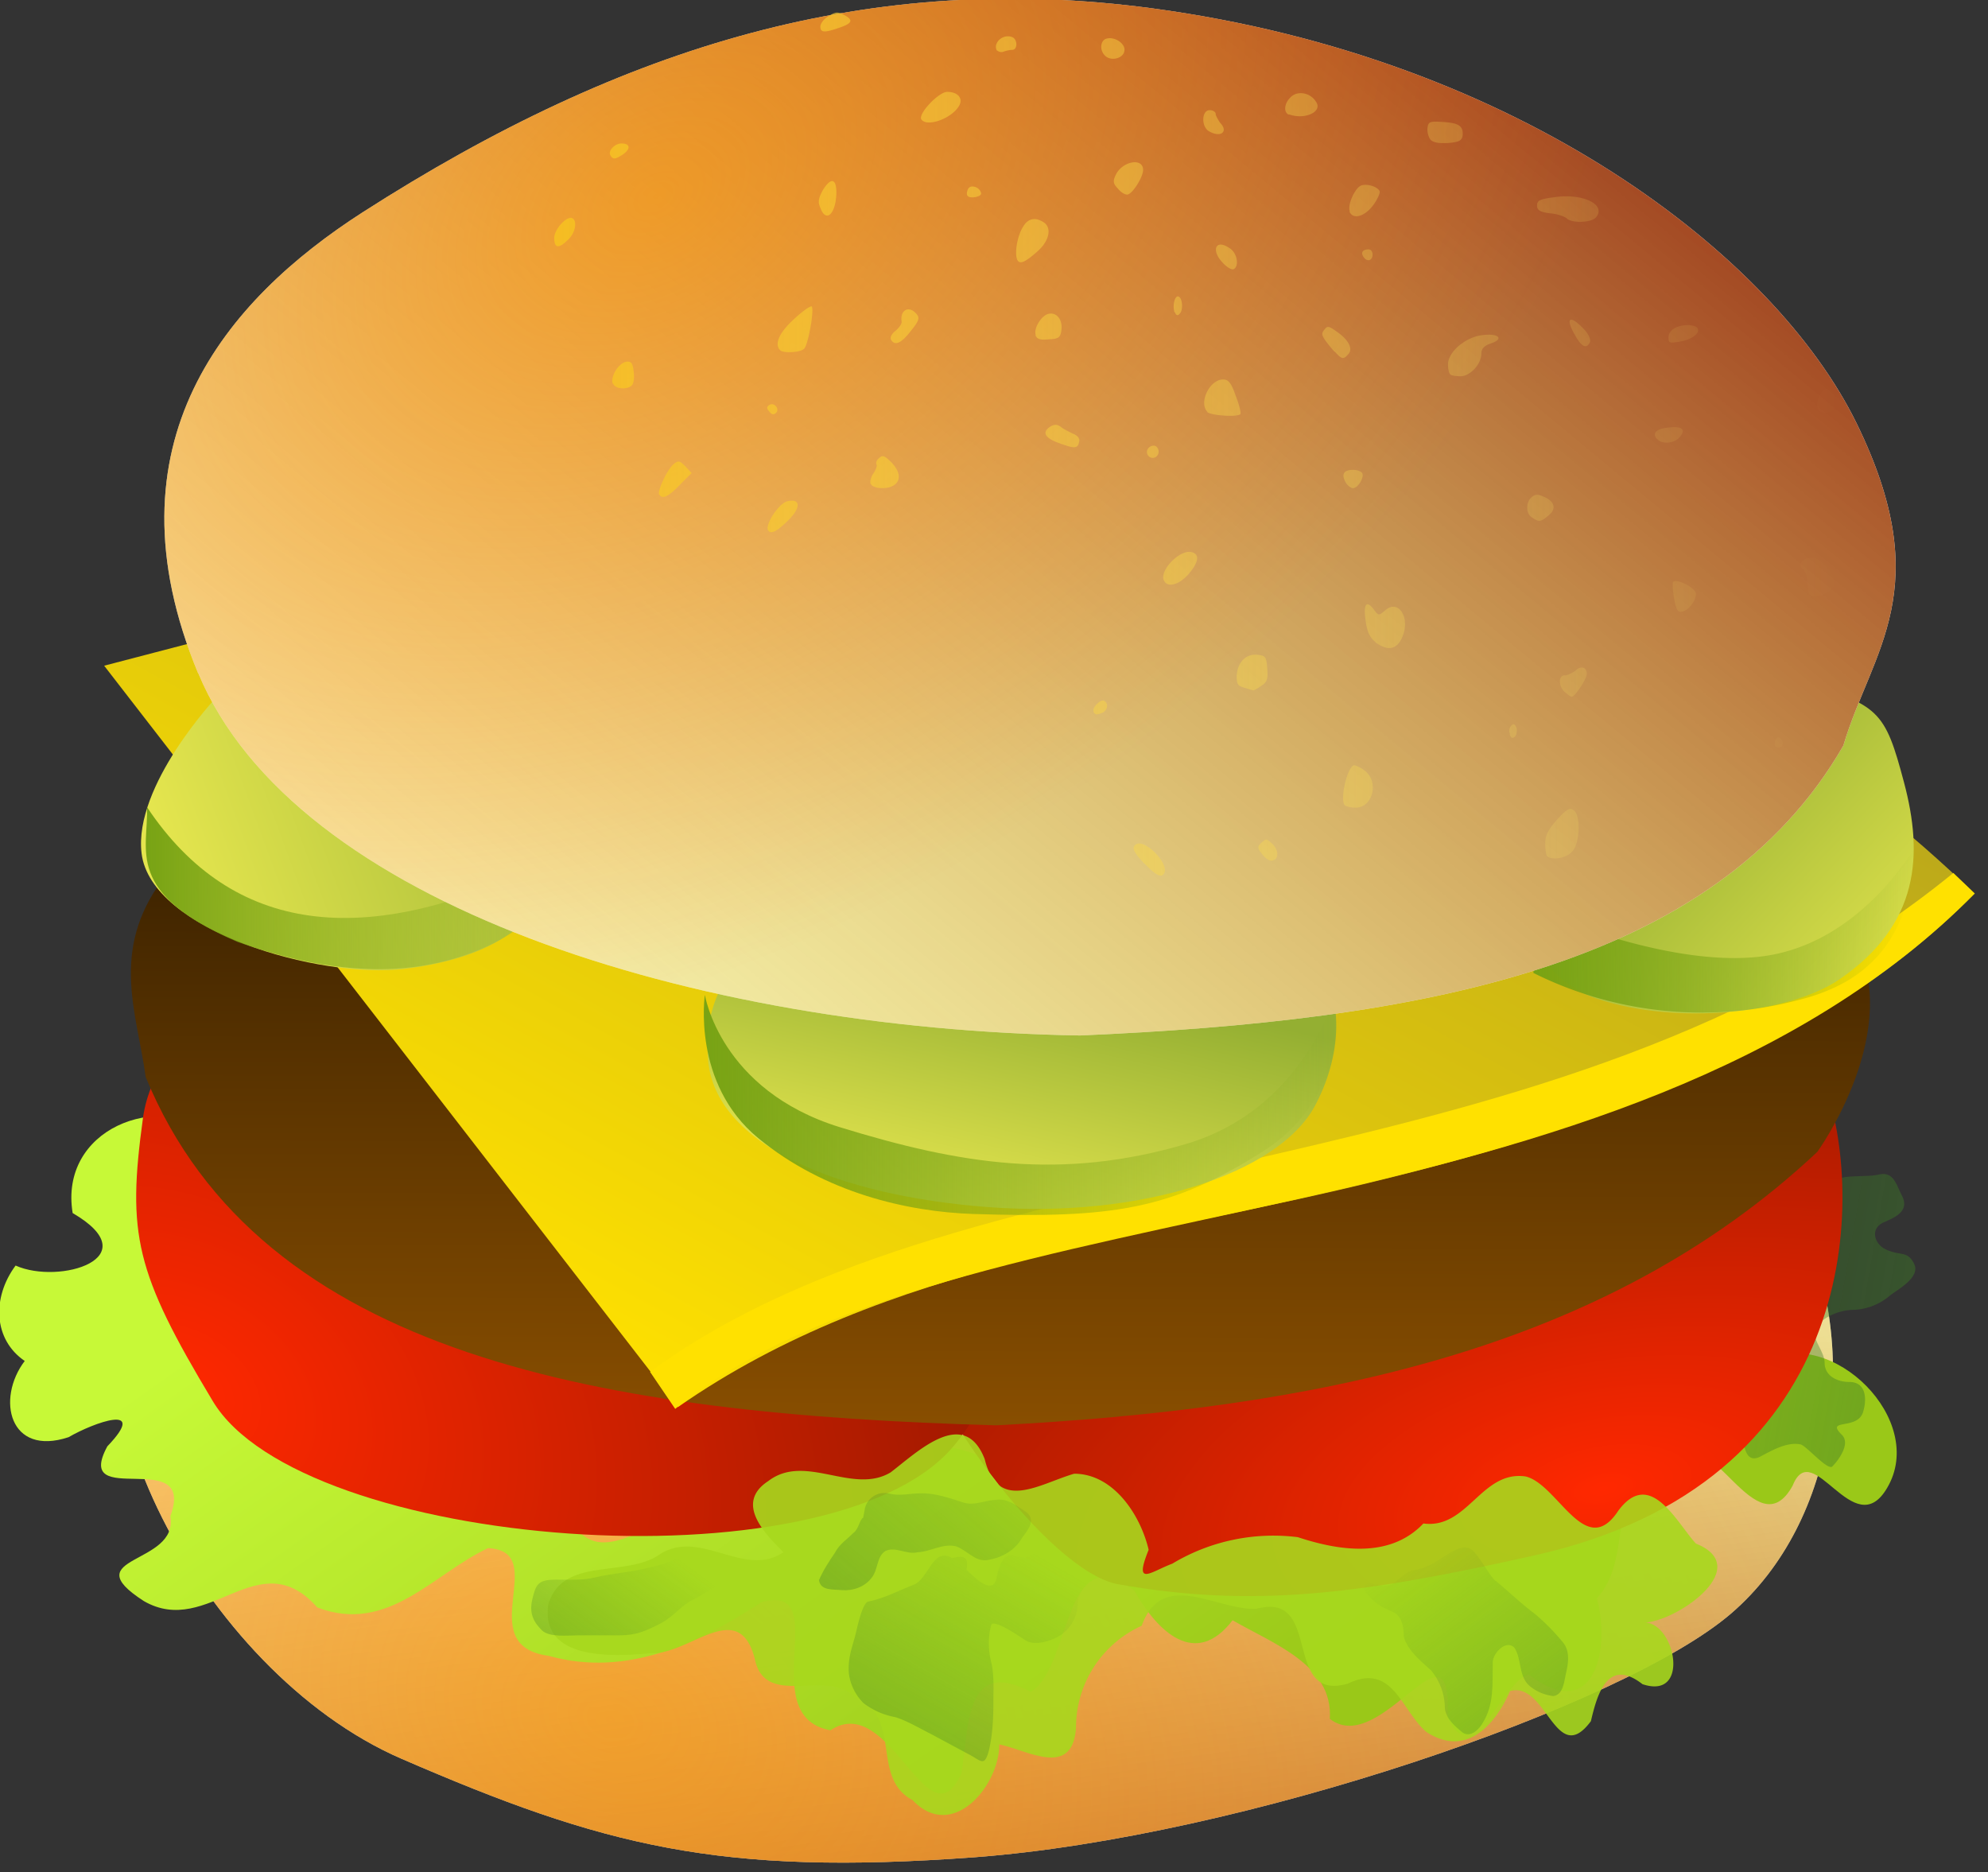 <?xml version="1.0" encoding="UTF-8"?><svg viewBox="0 0 193.8 182.5" xmlns="http://www.w3.org/2000/svg" xmlns:xlink="http://www.w3.org/1999/xlink"><rect x="0" y="0" width="193.8" height="182.5" fill="#333333" stroke="none"/><defs><linearGradient id="e"><stop stop-color="#ff8d00" stop-opacity=".6" offset="0"/><stop stop-color="#ff5f00" stop-opacity="0" offset="1"/></linearGradient><linearGradient id="b"><stop stop-color="#3d7b26" stop-opacity=".5" offset="0"/><stop stop-color="#3d7b26" stop-opacity="0" offset="1"/></linearGradient><linearGradient id="d"><stop stop-color="#78a314" offset="0"/><stop stop-color="#78a314" stop-opacity="0" offset="1"/></linearGradient><linearGradient id="c"><stop stop-color="#e4e54e" offset="0"/><stop stop-color="#94af32" offset="1"/></linearGradient><linearGradient id="f"><stop stop-color="#ff2800" offset="0"/><stop stop-color="#610f00" offset="1"/></linearGradient><linearGradient id="a"><stop stop-color="#9b380c" stop-opacity=".9" offset="0"/><stop stop-color="#e9e112" stop-opacity=".3" offset="1"/></linearGradient><linearGradient id="i" x1="253.9" x2="372.5" y1="565.1" y2="732.7" gradientUnits="userSpaceOnUse"><stop stop-color="#c7f937" offset="0"/><stop stop-color="#9ac818" offset="1"/></linearGradient><linearGradient id="m" x1="432.3" x2="433" y1="618.7" y2="385.1" gradientUnits="userSpaceOnUse"><stop stop-color="#8f5200" offset="0"/><stop offset="1"/></linearGradient><linearGradient id="n" x1="345.7" x2="493.1" y1="618.9" y2="347.1" gradientUnits="userSpaceOnUse"><stop stop-color="#ffe100" offset="0"/><stop stop-color="#aa9a21" offset="1"/></linearGradient><linearGradient id="A" x1="297.1" x2="578" gradientUnits="userSpaceOnUse"><stop stop-color="#f7c41f" stop-opacity=".8" offset="0"/><stop stop-color="#fff170" stop-opacity="0" offset="1"/></linearGradient><linearGradient id="g" x1="24.6" x2="-2.1" y1="631.1" y2="430" gradientUnits="userSpaceOnUse" xlink:href="#a"/><linearGradient id="j" x1="601.5" x2="475.2" y1="597.1" y2="575" gradientUnits="userSpaceOnUse" xlink:href="#b"/><linearGradient id="o" x1="387.1" x2="399.4" y1="532.4" y2="479.4" gradientUnits="userSpaceOnUse" xlink:href="#c"/><linearGradient id="p" x1="329.8" x2="469.2" gradientUnits="userSpaceOnUse" xlink:href="#d"/><linearGradient id="q" x1="213.5" x2="312.5" y1="457.2" y2="420.9" gradientUnits="userSpaceOnUse" xlink:href="#c"/><linearGradient id="r" x1="207.5" x2="294.1" gradientUnits="userSpaceOnUse" xlink:href="#d"/><linearGradient id="s" x1="590.7" x2="534.8" y1="489.6" y2="437" gradientUnits="userSpaceOnUse" xlink:href="#c"/><linearGradient id="t" x1="511.5" x2="595.6" gradientUnits="userSpaceOnUse" xlink:href="#d"/><linearGradient id="u" x1="300.3" x2="330.9" y1="683.5" y2="641.8" gradientUnits="userSpaceOnUse" xlink:href="#b"/><linearGradient id="v" x1="373.8" x2="411.7" y1="707.3" y2="641.1" gradientUnits="userSpaceOnUse" xlink:href="#b"/><linearGradient id="w" x1="529.5" x2="482.4" y1="697.9" y2="634.6" gradientUnits="userSpaceOnUse" xlink:href="#b"/><linearGradient id="x" x1="355" x2="413.9" y1="679.8" y2="611.2" gradientUnits="userSpaceOnUse" xlink:href="#b"/><linearGradient id="y" x1="552.2" x2="350" y1="353.2" y2="597.3" gradientUnits="userSpaceOnUse" xlink:href="#a"/><radialGradient id="h" cx="306.7" cy="743.2" r="188" gradientTransform="matrix(1.643 .575 -.425 1.215 -320.18 -533.85)" gradientUnits="userSpaceOnUse" xlink:href="#e"/><radialGradient id="k" cx="-149.9" cy="685.4" r="104.1" gradientTransform="matrix(3.087 -.561 .264 1.454 808.62 -459)" gradientUnits="userSpaceOnUse" xlink:href="#f"/><radialGradient id="l" cx="-415.7" cy="667.1" r="95.2" gradientTransform="matrix(3.038 1.481 -1.067 2.189 2189 -244.28)" gradientUnits="userSpaceOnUse" xlink:href="#f"/><radialGradient id="z" cx="552.1" cy="516.9" r="189.7" gradientTransform="matrix(1.071 -.705 .463 .703 -511.24 364.43)" gradientUnits="userSpaceOnUse" xlink:href="#e"/></defs><g transform="matrix(.445 0 0 .445 -78.135 -131.53)"><g transform="translate(441.41 126.82)" fill-rule="evenodd"><path d="M-234 443c-20.6 26.6 11.8 91.8 56.1 111s69.7 25.7 125.5 21.6c58.7-4.4 142.3-33.2 165.8-53.4s28.7-59 14.4-88c-20.4-41.3-206.3-58.6-275.4-41.7-66.2 16-66 23.7-86.5 50.4z" fill="#fff"/><path d="M-234 443c-20.6 26.6 11.8 91.8 56.1 111s69.7 25.7 125.5 21.6c58.7-4.4 142.3-33.2 165.8-53.4s28.7-59 14.4-88c-20.4-41.3-206.3-58.6-275.4-41.7-66.2 16-66 23.7-86.5 50.4z" fill="url(#g)"/><path d="M-234 443c-20.6 26.6 11.8 91.8 56.1 111s69.7 25.7 125.5 21.6c58.7-4.4 142.3-33.2 165.8-53.4s28.7-59 14.4-88c-20.4-41.3-206.3-58.6-275.4-41.7-66.2 16-66 23.7-86.5 50.4z" fill="url(#h)"/></g><path d="M223.5 544c-13.5-9.6-35-1-32 17.3 16.8 9.8-2.9 15.8-12.5 11.5-5.2 7-4.9 16.2 2 20.9-6.3 8.3-3.4 21 9.6 16.7 5.5-3.2 17.7-7.6 8.5 2-7.7 14.2 19.6-.3 13.8 15.3 1.9 10.8-21.3 8.6-5.8 18.6 14.2 8.2 25.1-13.2 38 1.4 15.5 5.9 25.4-7.4 37.4-13 14 .7-3.9 21.3 13.3 23.6 17.2 4.8 32.8-2.8 46.7-11.8 16-4.2-2 25 15 28.1 13.1-8.7 21.4 25.7 28.7 9.4 1.7-10.2.7-25.5 15.2-17.8 9-5.5 7-34.3 22.7-22.2 5 9 13.4 17.1 21.5 6.5 8.8 5.1 22.1 9.8 21.3 21.6 11.3 8.7 27-24.1 25.8-.3 5.6 12.2 12.2-8.3 17.8-9.4 14.3 11 18-5.5 14.9-16.7 9.2-10 0-28 18-30 6.7-9.5 17 19.7 24.9 5.3 4.4-11 13.4 13 20.7.5 8.8-14.9-12.1-35.4-26.8-27.9-9.6 1.9-1.1-23.1-13.4-11.5-11.7 15.8-27.5-17-38.4 3-9.8 16.2-29 20-44.3 28.8-11.5 3.3-31.2 22.2-39.7 8.3-7.4 3.2-14 9-20.3-1-12.2-3.4-24-15.3-36.2-4-14-1-33-10-44.4 3.3 5.4 4.4 14 10.7.7 9-9.8-2-19 10.8-26-1.4-9.3-2.5-19.7 4-23.3-8-10.2 2-17-1.7-22.1-10.1-9-2-16.7-2.4-18.4-13-17.8-4.3-11.8-29.7-21.7-41.2-13.1-13.5 7-3.5 8.8-11.9z" fill="url(#i)" fill-rule="evenodd"/><path d="M579 554.5c-2-1.7 5.4-1 8-1.6 3.5-.9 4 2.3 5.3 4.7 1.7 3.5-2 4.8-4.2 5.8-3 1.5-1.7 4.8.5 5.8 3.2 1.6 4.8.2 6.3 3.2s-3.7 5.7-5.2 6.9a13 13 0 01-8 3.2c-3.2 0-7.2 1.7-8.4 4.2-1 2 2 4.9 2 7.4 0 2.9 2.8 4.2 5.4 4.2 3.8 0 3.8 3.9 3.1 6.3-1 4.5-8.6 1.5-4.7 5.3 2 2-1 5.8-2.1 6.9-1 1-5.6-4.4-6.9-4.8-3-.7-6.5 1.4-9 2.7-3.7 1.8-3.7-4.2-3.7-6.4 0-2 3.3-2.7 5.3-4.7 1.9-1.9 3.1-6.2 4.2-8.5 1.5-2.8 3.2-4.4 3.2-7.9 0-2.2 1.6-6.3 2.1-8.4.7-3 .9-5.6 1.6-8.5.7-2.7 1-5.4 1.6-8 .9-3.5 1-4.4 3.7-7.9z" fill="url(#j)" fill-rule="evenodd"/><path d="M575.6 533.8c8.7 25.9 6.6 86.6-63.5 102.4-38.2 8.6-62 11.7-91.6 6.4-15-2.7-43.4-40.4-48.7-64.5-7-31.6 30.5-61.2 56.6-71.3 46.4-18.2 150 20.7 147.2 27z" fill="url(#k)" fill-rule="evenodd"/><path d="M350.1 504c-36-20.7-137.4-5.8-143.2 36.5-3.5 25.5-1.7 33.7 15.3 62 19.4 32.4 134.6 41.5 161.9 10.3 21.2-24.2 6.9-65 6.9-65s-8.6-25.1-40.9-43.7z" fill="url(#l)" fill-rule="evenodd"/><path d="M211 488.5c-11.3 15.5-5.4 29-3.5 43 25.2 61.4 100.6 73.9 186.3 76.3 68.8-3.6 132.9-15.8 179.9-59.9 0 0 19.7-27.2 7.6-47.6s-55.8-34-55.8-34-72.5-22.1-151-16.6S211 488.5 211 488.5z" fill="url(#m)" fill-rule="evenodd"/><path d="M422.8 382.8c61.8 36.2 127 52 185.3 108.5-32 33-81.4 50.7-129 62.5-53.6 13.4-109.1 18-155 50L198.4 441.4l224.4-58.6z" fill="url(#n)" fill-rule="evenodd"/><path d="M608.2 491.3l-4.7-4.5c-87 71-214.5 57-285.5 109.3l5.5 8.1c61.5-50.6 207-34.3 284.7-112.9z" fill="#ffe100" fill-rule="evenodd"/><g transform="translate(0,28)" fill-rule="evenodd"><path d="M397.1 457.3c-36.1 6.3-68.8 12.9-66.4 42.4 1.5 18.6 28.2 29.8 61.4 32.3s63.4-7.2 71.5-22.1c11-20.4 7.9-55.5-66.5-52.6z" fill="url(#o)"/><path d="M330 485.5s3.3 20.9 29.6 29 48.4 11.7 75.7 3.7 33.7-35.5 33.7-35.5 3.5 24.2-16.6 37-32.8 14.8-63.7 13.8c-14.3-.5-32.4-4.6-47-16.6S330 485.5 330 485.5z" fill="url(#p)"/></g><g transform="translate(0,28)" fill-rule="evenodd"><path d="M223 420.3s-18.2 19.3-16.4 34.2c2 16.9 38.9 27.6 57.6 25.3 22.6-2.8 29.3-11.9 37.3-23.4 19.2-27.4-14.3-60-78.4-36.1z" fill="url(#q)"/><path d="M207.8 444.4c18.7 28 47.9 31.2 86.3 12.5l-1 11.5c-15.4 11.4-35.3 16.2-65.5 5.5-24.8-10.7-19.5-20-19.8-29.5z" fill="url(#r)"/></g><g transform="translate(0,28)" fill-rule="evenodd"><path d="M525.6 486.4c17.4 5.8 42.2 3.2 53.1-4.4 17.4-12 18.2-27.2 14-43s-5.4-17.2-23.5-22.2c-50.7-13.9-79 58-43.6 69.6z" fill="url(#s)"/><path d="M512.4 467s30.1 13.5 51 9.8 32.2-24.5 32.2-24.5c-1.4 13.8-4.6 29-25.9 34.3a82.7 82.7 0 01-58.2-5.9l1-13.7z" fill="url(#t)"/></g><path d="M427.2 635c-1.8-7.6-7.7-16.6-16.3-16.6-7.6 2.2-16.7 8.6-19.6-3.2-4.5-11.6-14.7-1.6-20.6 2.9-8.3 5-18.7-4.3-26.8 1.9-7.7 5-.2 12 3.3 15.6-8.5 5.8-18.1-5.2-27 .4-7.4 5.3-21.3.4-24.5 11-1.8 12.4 14.3 11.5 22.6 10.7 8.3.4 19-12.3 22.6 1.1 2.2 11.4 16.2 1.9 22.1 8.8 10.4 4 3.2 17.4 12.5 22.3 8.7 9.2 19-3.1 19-12.2 6.1 1.2 16 7.5 16.8-3.6a24.5 24.5 0 0114.4-22.4c4.5-12.6 16.5-3.3 25.1-3.7 14.7-4 5.5 20.5 20 16.4 10-4.8 11.7 5.9 17.3 10.6 8.7 5.6 15-1.5 18.3-9 8-2.2 10 17 17.7 6.6 1.4-6 3.7-14 11.3-8.1 10.4 3.5 7.3-13 .7-13.5 7.4-.6 23.7-12.2 11-17.3-4.3-4.7-10-16.6-17-7.2-7.2 11-13.2-5.8-20.3-7.5-9.7-1.4-12.7 11.6-22.4 10.3-7.3 7.7-18.4 6-27.5 3a43 43 0 00-27.5 5.8c-4.8 1.8-8.5 5.2-5.2-3z" fill="#a8d81d" fill-opacity=".9" fill-rule="evenodd"/><path d="M341.4 631c-.8.5-6.9.1-9-1-2.8-1.4-3.8 2.7-5.8 4.8-2.9 2.8-5.3 3.3-9 4.2-3.8 1-7.8 1.2-11.6 2.1-2.6.7-5.8.5-8.5.5-4.1 0-4.5 1-5.3 4.3-.8 3.3.5 5.2 2.1 6.8 1.6 1.6 5.7 1.1 8 1.1h9c3.8 0 5.8-1 9-2.6 3-1.6 4.5-4 7.3-5.3 2.5-1.3 4.8-3 7.4-4.3 1.6-.8 3.1-4 3.7-5.2 1-2 2-2.2 2.7-5.3z" fill="url(#u)" fill-rule="evenodd"/><path d="M387.4 639.5c-.3-.3 1.3-4-3.2-2.6-4.2-2.6-5.2 4.5-8.4 5.8-3.6 1.4-6.5 3-10 3.7-1.3.2-2.5 6-2.7 6.8-.7 2.9-1.6 4.8-1.6 8 0 2.8 1.4 5.6 3.2 7.4a16 16 0 006.9 3.1c2.5.7 5.5 2.5 7.9 3.7l8 4.3c3 1.5 3.7 3.1 4.7-.6.8-3.3 1-6.9 1-10.5 0-3.1.2-6.3-.5-9-.6-2.6-.7-5.2 0-8 .4-1.7 7 3 7.4 3.2 1.9 1.4 5.3.3 6.9-.5 3-1.5 4.7-4.7 4.7-7.4 0-2.4 2.1-4.2 3.2-6.3 1.8-3.6 4 2.9 6.3-1.6 2.1-4.2 2.5-5.3-2-5.3-2.9 0-6-3.5-8.5-4.8-5.3-2.6-2-.1-5.8 3.7-3.1 3-2.6 5-7.4 3.7-2.5-.6-3.3 3.5-3.7 5.3-1 3.8-6-1.8-6.4-2.1z" fill="url(#v)" fill-rule="evenodd"/><path d="M498.3 635.3c-1.9-1.8-4.5.1-6.3 1.2-2 1.4-4.2 2.6-6.6 3-2.7.4-4 3.7-6.7 3.5-1.4-.2-5.4-1.5-4 1.2 1.3 2 3.4 3.4 5.6 4.3 2.4.8 2.8 3.4 2.8 5.6.9 3.1 3.7 5.3 6 7.4a13 13 0 013 8.2c.2 2.3 2.2 4 3.9 5.4 1.8 1.2 3.7-.8 4.5-2.3 2.4-3.9 2-8.5 2.1-12.8-.2-2.2 3-5.5 4.8-3.4 1.6 2.6.8 6.3 3.4 8.4a10 10 0 005 2.1c2.2-.2 2.4-3 2.8-4.8.5-2.2 1-4.8-.5-6.8a47 47 0 00-6.4-6.5c-3.1-2.3-5.8-5-8.8-7.4-1.7-2-2.8-4.4-4.6-6.3z" fill="url(#w)" fill-rule="evenodd"/><path d="M364.7 628c-.8.4-1 2.6-2.2 3.4-1.4 1.4-3.1 2.5-4 4.3-1.3 1.9-2.6 3.9-3.5 6 .3 2.4 3.2 2 5 2.2 2.4.2 5.1-.7 6.6-2.8 1.4-1.8 1-4.6 3-5.8 2.3-1 4.6.9 7 .3 2.8-.1 5.5-2 8.4-1.3 2.4.8 4.2 3.5 7 3 3-.5 6-2.1 7.5-4.9 1.3-1.7 3.3-4.1.6-5.8-1.8-1.2-3.8-2.8-6.2-2.5-2.5.1-4.9 1.4-7.3.6-3.1-1-6.2-2.1-9.4-2-2.3 0-4.4.6-6.6.1-2.3-.7-4.8.6-5.5 3l-.4 2.1z" fill="url(#x)" fill-rule="evenodd"/><path d="M219 443c21 50.6 108.4 78 193.2 79.4 73.7-3.2 139.1-14.6 167.2-63.5 6.2-20.9 20.7-34.2 2.9-70.6s-73.4-80-154.3-90.9c-61.3-8.2-115.3 7.7-173 44.7-29.7 19.1-57 50.4-36 101z" fill="#fff" fill-rule="evenodd"/><path d="M219 443c21 50.6 108.4 78 193.2 79.4 73.7-3.2 139.1-14.6 167.2-63.5 6.2-20.9 20.7-34.2 2.9-70.6s-73.4-80-154.3-90.9c-61.3-8.2-115.3 7.7-173 44.7-29.7 19.1-57 50.4-36 101z" fill="url(#y)" fill-rule="evenodd"/><path d="M219 443c21 50.6 108.4 78 193.2 79.4 73.7-3.2 139.1-14.6 167.2-63.5 6.2-20.9 20.7-34.2 2.9-70.6s-73.4-80-154.3-90.9c-61.3-8.2-115.3 7.7-173 44.7-29.7 19.1-57 50.4-36 101z" fill="url(#z)" fill-rule="evenodd"/><path d="M564.4 458.2c.2-1.5 1.4-1.4 1.7 0 .1.7-.2 1.1-.9 1.1s-1-.4-.8-1.1zm-58-1.8c-.3-.6-.2-1.4.2-1.8.5-.6.8-.5 1.2.4.2.6 0 1.5-.3 1.9-.6.5-.9.4-1.2-.5zm-91.2-5c-.5-.7 1.5-2.8 2.3-2.3 1 .6.7 2.1-.4 2.6-1.4.5-1.5.5-2-.2zm103.1-4.3c-1.4-1.4-1.3-3.6.1-3.6.6 0 1.6-.5 2.3-1 1.2-1.2 2.5-.8 2.5.7 0 1.1-2.6 5-3.3 5-.3 0-1-.6-1.6-1.1zM452 482.6c-1-1.3-1-1.6 0-2.5s1.1-.8 2.4.4c1.5 1.6 1.3 3.6-.4 3.6-.5 0-1.4-.7-2-1.5zm24.9-46.4c-1.2-.9-1.8-2.2-2.1-4.3-.6-3.8 0-5 1.6-3 1.2 1.6 1.2 1.6 2.6.4 2.9-2.6 5.6 1.5 3.8 5.8-1.2 2.8-3.2 3.2-6 1.1zm-78.5-83.8c-.6-1.5.1-5.4 1.4-7.3 1.1-1.8 2.8-2 4.6-.7 1.6 1.2 1 4-1.5 6.2-2.8 2.5-4 3-4.5 1.8zm144.6 76.7c-.6-1-1.2-5.5-.9-6 .6-1 5 1.3 5 2.5 0 2.4-3.2 5.1-4.1 3.5zm29-3.3c-.2-.2-.4-1.4-.4-2.5s-.4-2.5-1-3c-1.4-1.1 0-2.7 2.3-2.5 1.5.2 4.7 3.7 4.7 5.3 0 1.9-4.3 4-5.5 2.7zm-141.5-3.2c-.8-2.2 3.5-6.6 6-6.1 2 .4 1.7 2.2-.5 4.8-2.2 2.5-4.8 3.1-5.5 1.3zm80.8-13.6c-1.5-.8-1.5-3.4-.2-4.5.8-.7 1.4-.7 2.7-.1 2.4 1 2.8 2.7 1 4.1-1.7 1.4-2 1.5-3.5.5zm-85 75.8c-2.5-2.7-2.9-3.6-1.8-4.3 1.9-1.1 7 4 6.2 6.2-.5 1.3-1.8.8-4.4-2zM320 403.9c-.5-.7 1.8-5.6 3.2-6.7 1-.8 1.3-.7 2.5.5l1.4 1.5-2.6 2.6c-2.5 2.6-3.8 3.2-4.5 2.1zm46.3-2.3c-.2-.5.1-1.6.6-2.3s.9-1.7.7-2 0-1 .6-1.4c.7-.7 1.2-.5 2.6.9 2.9 2.9 1.9 5.7-2 5.7-1.2 0-2.3-.4-2.5-1zm104-.5c-.9-1.7-.3-2.6 1.7-2.6.9 0 1.7.3 2 .7.5.9-.9 3.3-2 3.3-.5 0-1.3-.6-1.7-1.4zm-43.3-5.9c-.5-.9.2-2 1.4-2 .5 0 1 .6 1 1.3 0 1.4-1.7 1.9-2.4.7zm87.5 88c-.2-.3-.4-1.5-.4-2.8 0-1.9.6-3 2.6-5.3 2.2-2.4 2.8-2.7 3.7-2 1.5 1.2 1.3 7.3-.4 9-1.3 1.5-4.5 2-5.5 1zm-107-90.6c-3.1-1.1-3.7-2.4-1.8-3.6.9-.5 1.5-.5 2.3.1.6.5 1.9 1.1 2.7 1.5 1 .4 1.5 1.1 1.3 1.7-.3 1.6-1 1.6-4.5.3zm131-.9c-1-1.3 0-2.3 2.9-2.5 2.8-.3 3.6.6 2 2.3-1.3 1.3-3.9 1.4-4.8.2zm-194.4-6c-.6-.7-.6-1 0-1.4 1-.7 2.4.8 1.5 1.7-.5.5-1 .4-1.5-.3zm96 .1c-2-2 .5-7.1 3.4-7.1 1.2 0 1.8.7 2.8 3.6.8 2 1.2 3.8 1 4-.7.7-6.5.3-7.3-.5zm133.7-.7c-.6-1.6.9-4.6 2.1-4.3 1.7.3 2.8 3.7 1.5 4.5-1.4 1-3.2.8-3.6-.2zm-264-5.5c-.5-1.6 1.3-4.5 3-4.8 1-.1 1.4.2 1.6 2.2.2 1.3 0 2.6-.4 3-1 1-3.7.8-4.1-.4zm183.5-2c-.3-.3-.5-1.2-.5-2.2 0-2.7 3.7-5.9 7.4-6.4s5 .8 2 1.8c-1.5.5-2.1 1.2-2.1 2.2 0 2.4-2.5 5-4.6 5-1 0-2-.2-2.2-.4zm-25.4-5c-2.9-3.4-3-3.8-2.2-4.8.7-.9 1-.8 2.7.4 2.6 1.8 3.6 3.7 2.6 4.9-1.1 1.3-1.5 1.2-3-.5zm-121.4-.3c-1.3-1.3-.3-3.8 3-6.8 1.9-1.8 3.7-3 3.9-2.8.6.6-.7 8.1-1.6 9.2-.7.9-4.6 1.1-5.3.4zm24.3-2.3c-.3-.5.1-1.3 1-2 .7-.6 1.4-1.5 1.3-2-.4-2.6 1.7-3.6 3.3-1.6.7.8.5 1.5-1.3 3.7-2.1 2.7-3.5 3.3-4.3 1.9zm170.3-.5c0-1.6 1.8-2.7 4.2-2.7 3.9 0 2.5 2.9-1.7 3.6-2.3.4-2.5.3-2.5-.9zm-138.6-.5c-.6-1.4 1.3-4.5 2.9-4.7 1.7-.3 3 1.3 2.7 3.6-.2 1.6-.6 1.9-2.7 2-1.9.2-2.6 0-3-.9zm45.6 77.2c-1.4-.4-1.6-.8-1.6-2.6.2-3 2-4.8 4.5-4.6 1.9.2 2 .5 2.2 3 .2 2.2 0 3-1.3 3.8-.8.6-1.6 1-1.8 1l-2-.6zM432.9 364c-.5-1.4 0-3.5.7-3.5 1 0 1.3 3 .4 3.8-.4.5-.8.4-1-.3zm87.9 5.3c-2.4-4-1.5-5 1.6-1.8 1.1 1.1 1.7 2.3 1.5 3-.7 1.5-1.7 1.2-3.1-1.2zm-77.2-16c-2.8-2.8-1.8-5.5 1.3-3.4 1.7 1 2.2 3.9 1 4.6-.4.3-1.4-.3-2.3-1.2zm30.8-1.3c-.8-1-.4-1.8 1-1.8 1 0 1.2 1.8.3 2.3-.3.2-1 0-1.3-.5zM297 347.7c0-2 2.9-5 4-4.3 1.1.6.6 3.3-1 4.7-2 2-3 1.9-3-.4zM470.2 472c-1.2-1.2.6-8.8 2.1-8.8a7 7 0 012.4 1.3c3 2.5 1.6 8-2.2 8-1 0-2-.3-2.3-.5zm48.6-128.6c-.5-.4-2.1-1-3.7-1.1-2.2-.3-2.8-.7-2.8-1.7 0-1.1.6-1.4 3.6-1.8 6.4-1 11.7 1.6 9.3 4.4-1 1.2-5.4 1.3-6.4.2zm-163.5-2.3c-.6-1.3-.4-2.1.5-3.8 1.8-3 3.1-2.7 3 .8-.2 4.5-2.3 6.3-3.5 3zm116 .8c-.6-1.3 1-4.9 2.3-5.6 1-.6 3.6 0 4.2 1.1.2.4-.4 1.7-1.3 3-1.9 2.6-4.5 3.4-5.3 1.5zm-83.8-3.5c-.2-.3-.1-1 .2-1.5.6-1 2.6-.3 2.8 1 .2.8-2.6 1.3-3 .5zm33-1.5c-1-1-1.2-1.6-.5-3 1.4-3 6-3.9 6-1.1 0 1.6-2.4 5.4-3.5 5.4-.5 0-1.4-.5-2-1.3zm-111.2-7.3c-.6-1 1-2.6 2.4-2.6 1.9 0 2.1 1.1.5 2.3-1.8 1.2-2.3 1.3-2.9.3zm179.6-3.5c-.4-.6-.7-1.7-.6-2.5.2-1.4.5-1.5 3.5-1.3 3.5.2 4.4 1 4.2 3-.2 1.1-.8 1.4-3.2 1.6-2.1.1-3.3-.1-3.9-.8zm-48.5-1.8c-1.7-1-1.6-4.6.2-4.6.7 0 1.3.4 1.3.8s.5 1.3 1 2c1.9 2 0 3.3-2.5 1.8zm-63-2.6c-.7-1.2 3.8-6 5.7-6 2.4 0 3.6 1.5 2.5 3.2-1.7 2.7-7 4.6-8.2 2.8zm-33.6 90c-.5-1.5 2.4-5.8 4.2-6.3 2.8-.7 3.1 1.1.7 3.7-2.9 3-4.4 3.7-4.9 2.5zm114.1-91c-1.2-.6-1-2.6.6-4 1.5-1.3 4.2-.8 5.4 1.2 1.5 2.2-2.6 4-6 2.7zm-40.3-13c-1.1-1.1-1-3.1.2-3.6 1.8-.7 4.4 1 4.1 2.6-.2 1.7-3 2.4-4.3 1zm-23.6-1c-1-1.7 1.3-3.8 3.3-3 1.2.4 1.3 2.8 0 2.8-.5 0-1.4.2-1.9.4s-1.1 0-1.4-.3zm-38.7-5.3c0-.7.8-1.7 1.8-2.3 1.6-1 2-1 3.5-.2 2 1.1 1.7 1.8-1.3 2.8-3.2 1.1-4 1-4-.3z" fill="url(#A)"/></g></svg>